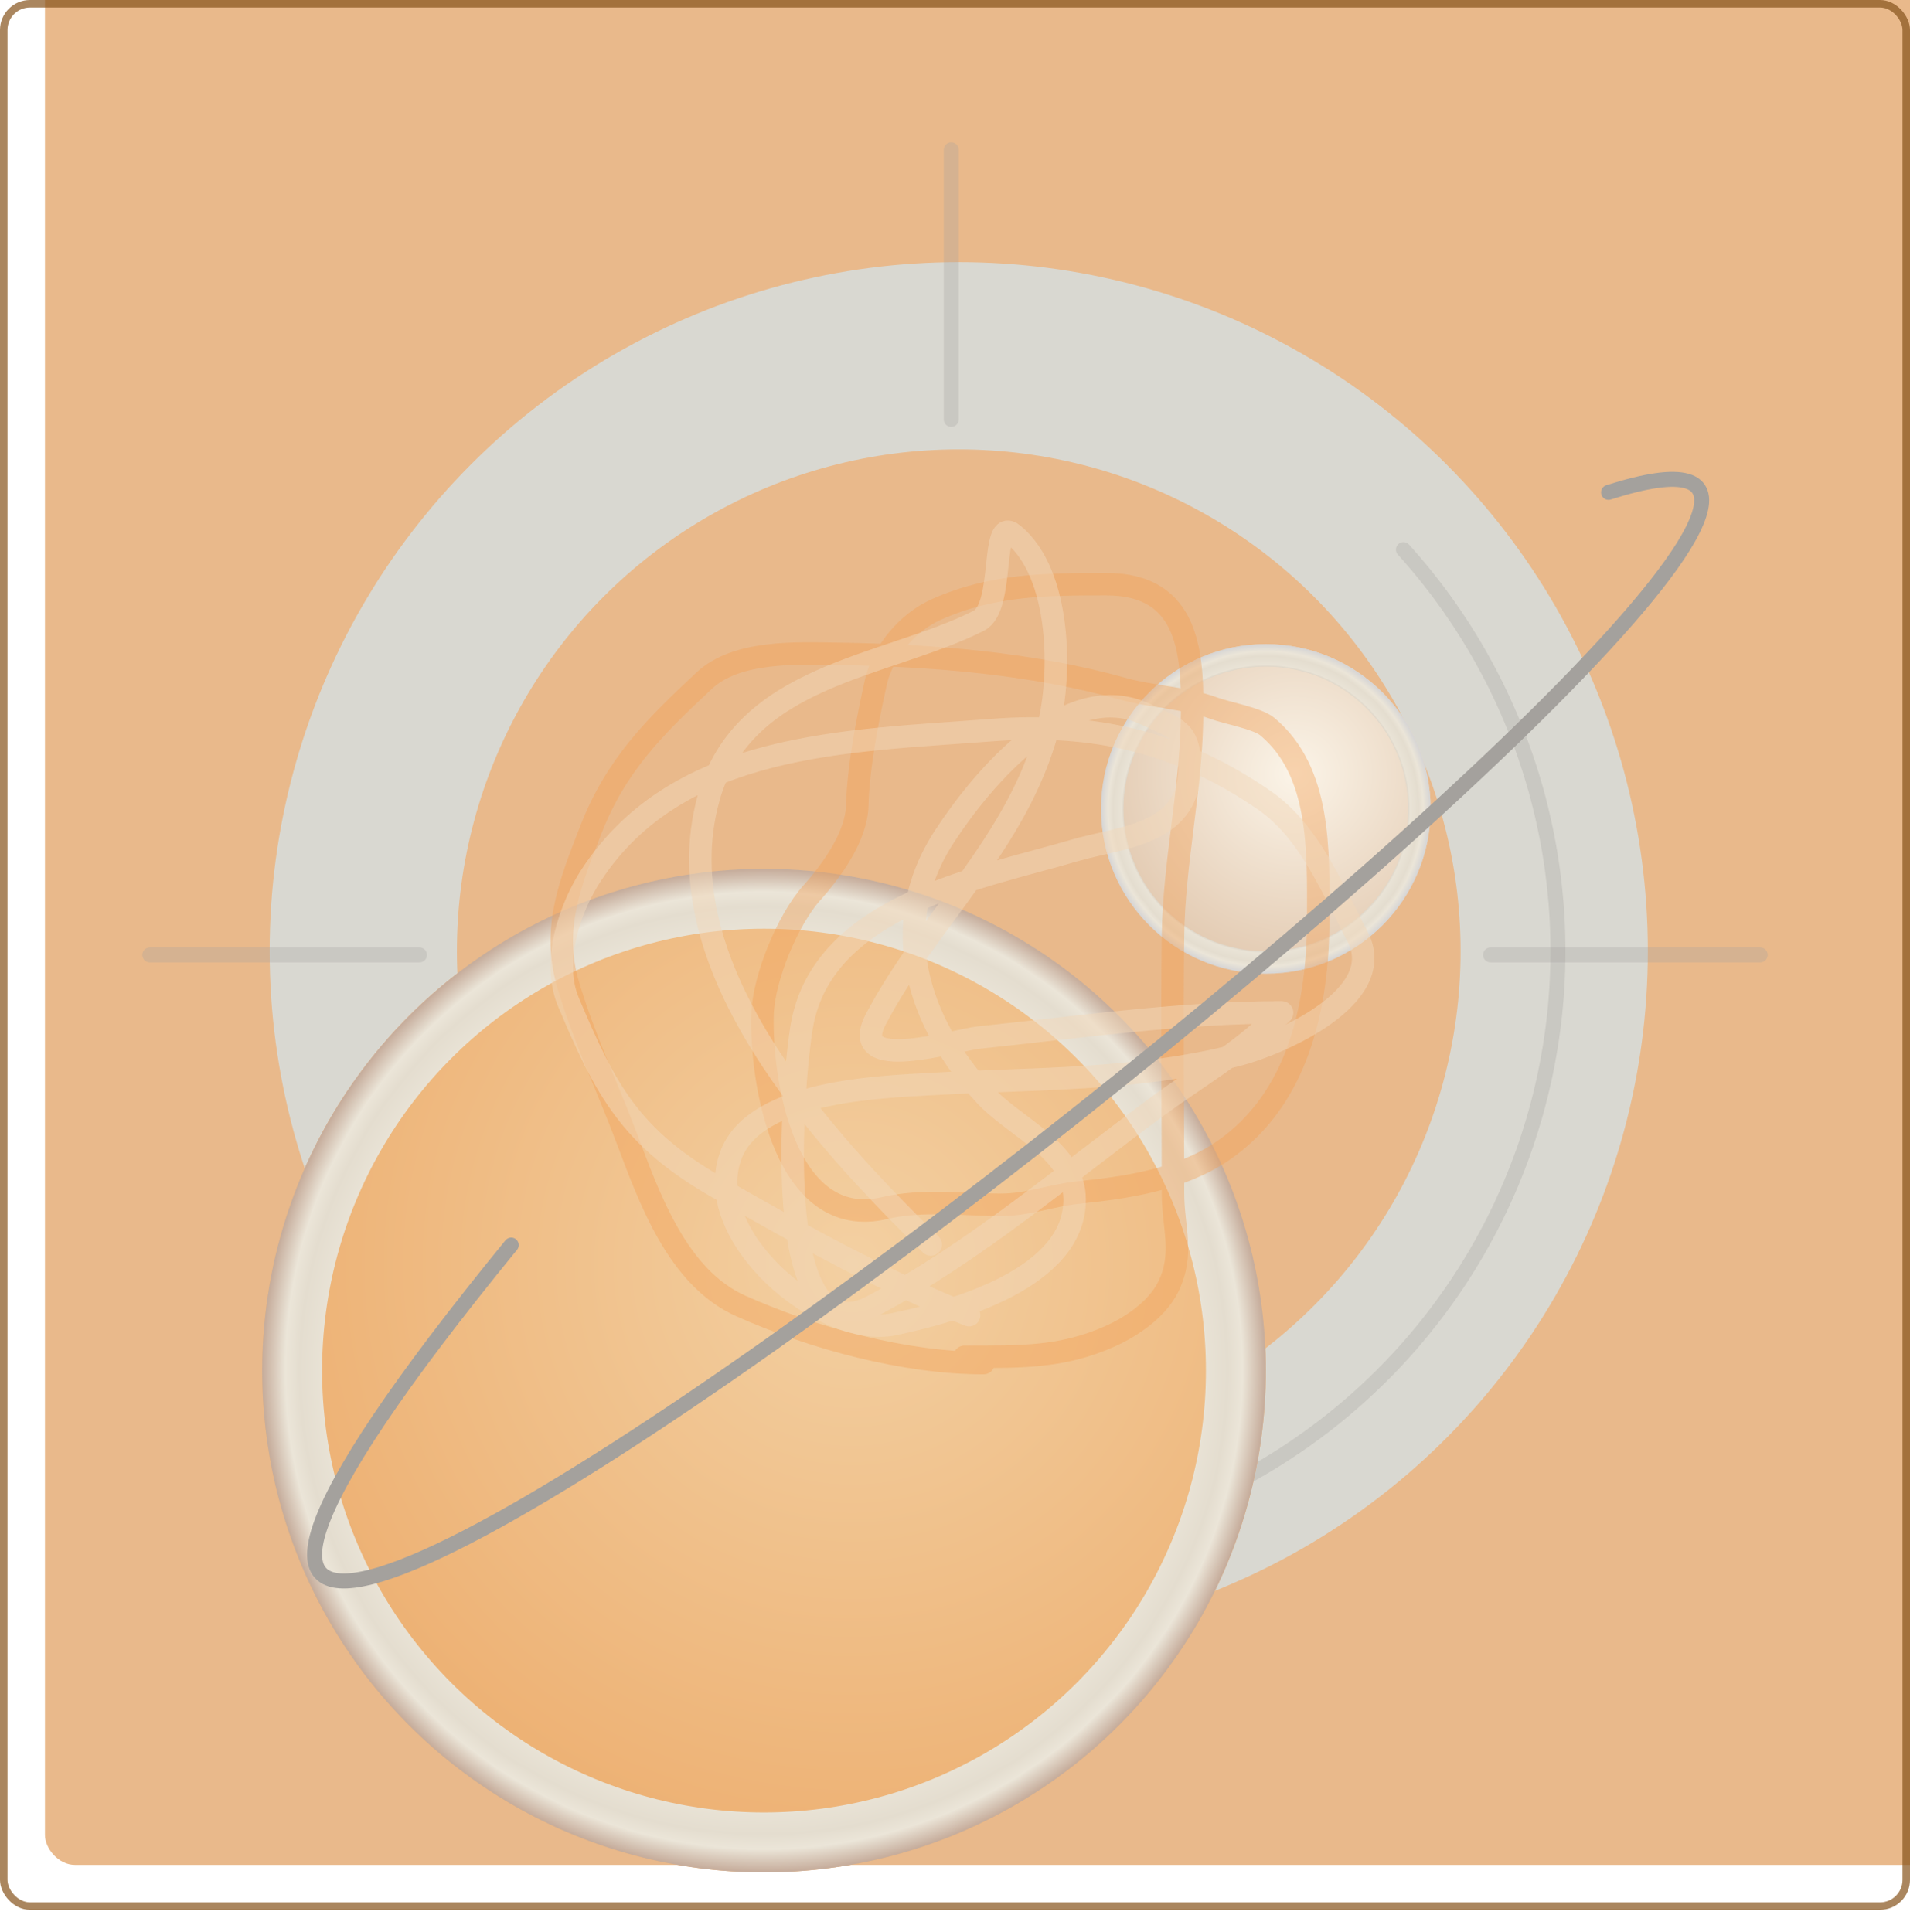 <svg width="255" height="258" viewBox="0 0 255 258" fill="none" xmlns="http://www.w3.org/2000/svg">
<rect width="255" height="255" fill="white"/>
<g filter="url(#filter0_i_2002_1040)">
<rect width="255" height="255" rx="4" fill="#E9B98B"/>
</g>
<rect x="0.5" y="0.5" width="254" height="254" rx="3.5" stroke="#87531C" stroke-opacity="0.7"/>
<circle cx="128" cy="127" r="79.5" stroke="#D9D8D1" stroke-width="25"/>
<path d="M187.369 73.378C195.404 82.274 201.337 92.862 204.729 104.36C208.122 115.857 208.887 127.969 206.969 139.802C205.051 151.635 200.498 162.886 193.647 172.722C186.795 182.559 177.821 190.73 167.388 196.632C156.954 202.534 145.327 206.016 133.367 206.82C121.406 207.624 109.418 205.73 98.288 201.278C87.159 196.826 77.171 189.93 69.065 181.099C60.959 172.268 54.941 161.728 51.456 150.259" stroke="#A4A19D" stroke-opacity="0.3" stroke-width="2" stroke-linecap="round"/>
<path d="M127 235L127 199" stroke="#A4A19D" stroke-opacity="0.3" stroke-width="2" stroke-linecap="round"/>
<path d="M127 56L127 20" stroke="#A4A19D" stroke-opacity="0.3" stroke-width="2" stroke-linecap="round"/>
<path d="M235 127.5L199 127.5" stroke="#A4A19D" stroke-opacity="0.3" stroke-width="2" stroke-linecap="round"/>
<path d="M56 127.5L20 127.5" stroke="#A4A19D" stroke-opacity="0.3" stroke-width="2" stroke-linecap="round"/>
<g filter="url(#filter1_ddii_2002_1040)">
<circle cx="195" cy="56" r="22" fill="url(#paint0_radial_2002_1040)"/>
<circle cx="195" cy="56" r="20.5" stroke="url(#paint1_radial_2002_1040)" stroke-width="3"/>
</g>
<g filter="url(#filter2_dddii_2002_1040)">
<circle cx="128" cy="127" r="67" fill="url(#paint2_radial_2002_1040)"/>
<circle cx="128" cy="127" r="63" stroke="url(#paint3_radial_2002_1040)" stroke-width="8"/>
</g>
<path opacity="0.4" d="M131.31 182C120.818 182 108.636 178.71 98.943 174.39C90.399 170.582 86.693 159.952 83.626 151.843C80.986 144.863 77.957 138.587 75.85 131.456C73.627 123.933 76.165 117.814 78.848 110.882C82.228 102.147 87.409 97.048 94.025 90.871C98.388 86.797 106.46 87.224 111.918 87.301C124.34 87.476 137.832 88.559 149.859 91.951C153.768 93.054 158.235 93.147 161.991 94.535C163.837 95.217 167.866 95.906 169.205 97.024C176.36 103.004 175.997 113.545 175.997 122.484C175.997 134.168 173.403 146.664 163.303 153.628C157.722 157.476 150.49 158.567 144.004 159.218C140.418 159.577 137.352 160.862 133.606 160.862C128.649 160.862 123.042 160.127 118.195 161.285C104.897 164.46 101.548 144.855 101.8 135.496C101.934 130.543 105.232 122.726 108.358 119.243C111.017 116.28 114.33 111.723 114.447 107.593C114.598 102.314 115.797 96.217 116.93 91.106C117.826 87.064 121.127 83.103 124.987 81.382C132.51 78.029 139.582 78 147.705 78C158.862 78 159.335 87.324 159.134 96.414C158.924 105.874 156.73 115.412 156.605 124.88C156.451 136.442 156.605 147.88 156.605 159.359C156.605 163.867 158.132 167.475 155.949 171.854C154.477 174.807 151.136 177.109 148.173 178.43C141.661 181.332 136.092 181.154 128.781 181.154" stroke="#F2A057" stroke-width="3" stroke-linecap="round"/>
<path d="M124.265 166.169C110.279 152.424 88.323 129.178 94.604 106.551C99.211 89.958 118.239 89.142 130.667 82.884C134.242 81.083 132.162 68.788 135.29 71.35C141.669 76.573 141.791 90.141 139.914 97.264C135.898 112.502 124.006 122.666 116.939 136.06C113.029 143.471 127.506 138.861 130.667 138.532C143.925 137.151 157.739 135.162 171.069 135.162C171.539 135.162 170.347 135.798 170.002 136.135C165.457 140.579 159.771 143.886 154.709 147.594C142.196 156.76 130.147 167.192 116.441 174.407C102.422 181.788 105.917 143.447 107.052 136.959C109.871 120.846 130.968 117.235 143.328 113.591C149.65 111.727 158.597 111.566 158.834 102.806C158.981 97.387 156.931 97.272 153.002 95.391C142.511 90.371 131.202 103.865 126.115 111.644C118.257 123.66 122.595 136.63 131.521 146.246C135.545 150.582 143.47 153.638 143.47 160.177C143.47 170.657 127.568 175.075 119.357 176.804C109.803 178.816 93.312 164.915 97.663 154.036C101.016 145.65 117.451 145.139 124.123 144.748C137.979 143.938 151.62 144.341 165.236 140.854C170.659 139.465 185.506 133.136 181.24 125.051C177.85 118.626 174.843 111.025 168.793 106.851C157.474 99.042 146.023 96.418 132.303 97.489C113.161 98.982 90.664 99.004 78.956 116.812C76.119 121.127 73.597 128.365 75.897 133.813C80.816 145.466 84.101 151.883 95.885 158.604C106.489 164.652 118.187 171.183 129.387 175.606" stroke="#F2D9BA" stroke-opacity="0.5" stroke-width="3" stroke-linecap="round"/>
<path d="M68.254 166.239C-54.246 316.239 296.254 39.739 214.754 65.739" stroke="#A4A19D" stroke-width="2" stroke-linecap="round"/>
<defs>
<filter id="filter0_i_2002_1040" x="0" y="-4" width="259" height="259" filterUnits="userSpaceOnUse" color-interpolation-filters="sRGB">
<feFlood flood-opacity="0" result="BackgroundImageFix"/>
<feBlend mode="normal" in="SourceGraphic" in2="BackgroundImageFix" result="shape"/>
<feColorMatrix in="SourceAlpha" type="matrix" values="0 0 0 0 0 0 0 0 0 0 0 0 0 0 0 0 0 0 127 0" result="hardAlpha"/>
<feOffset dx="6" dy="-6"/>
<feGaussianBlur stdDeviation="2"/>
<feComposite in2="hardAlpha" operator="arithmetic" k2="-1" k3="1"/>
<feColorMatrix type="matrix" values="0 0 0 0 0.984 0 0 0 0 0.98 0 0 0 0 0.937 0 0 0 0.3 0"/>
<feBlend mode="normal" in2="shape" result="effect1_innerShadow_2002_1040"/>
</filter>
<filter id="filter1_ddii_2002_1040" x="121" y="26" width="116" height="116" filterUnits="userSpaceOnUse" color-interpolation-filters="sRGB">
<feFlood flood-opacity="0" result="BackgroundImageFix"/>
<feColorMatrix in="SourceAlpha" type="matrix" values="0 0 0 0 0 0 0 0 0 0 0 0 0 0 0 0 0 0 127 0" result="hardAlpha"/>
<feOffset dx="-16" dy="28"/>
<feGaussianBlur stdDeviation="18"/>
<feComposite in2="hardAlpha" operator="out"/>
<feColorMatrix type="matrix" values="0 0 0 0 0.337 0 0 0 0 0.333 0 0 0 0 0.365 0 0 0 0.5 0"/>
<feBlend mode="normal" in2="BackgroundImageFix" result="effect1_dropShadow_2002_1040"/>
<feColorMatrix in="SourceAlpha" type="matrix" values="0 0 0 0 0 0 0 0 0 0 0 0 0 0 0 0 0 0 127 0" result="hardAlpha"/>
<feMorphology radius="16" operator="erode" in="SourceAlpha" result="effect2_dropShadow_2002_1040"/>
<feOffset dx="-12" dy="25"/>
<feGaussianBlur stdDeviation="10"/>
<feComposite in2="hardAlpha" operator="out"/>
<feColorMatrix type="matrix" values="0 0 0 0 0.329 0 0 0 0 0.313 0 0 0 0 0.442 0 0 0 0.55 0"/>
<feBlend mode="normal" in2="effect1_dropShadow_2002_1040" result="effect2_dropShadow_2002_1040"/>
<feBlend mode="normal" in="SourceGraphic" in2="effect2_dropShadow_2002_1040" result="shape"/>
<feColorMatrix in="SourceAlpha" type="matrix" values="0 0 0 0 0 0 0 0 0 0 0 0 0 0 0 0 0 0 127 0" result="hardAlpha"/>
<feMorphology radius="4" operator="erode" in="SourceAlpha" result="effect3_innerShadow_2002_1040"/>
<feOffset dx="-1" dy="1"/>
<feGaussianBlur stdDeviation="1"/>
<feComposite in2="hardAlpha" operator="arithmetic" k2="-1" k3="1"/>
<feColorMatrix type="matrix" values="0 0 0 0 1 0 0 0 0 0.932 0 0 0 0 0.863 0 0 0 1 0"/>
<feBlend mode="normal" in2="shape" result="effect3_innerShadow_2002_1040"/>
<feColorMatrix in="SourceAlpha" type="matrix" values="0 0 0 0 0 0 0 0 0 0 0 0 0 0 0 0 0 0 127 0" result="hardAlpha"/>
<feMorphology radius="2" operator="erode" in="SourceAlpha" result="effect4_innerShadow_2002_1040"/>
<feOffset dx="3" dy="-2"/>
<feGaussianBlur stdDeviation="2"/>
<feComposite in2="hardAlpha" operator="arithmetic" k2="-1" k3="1"/>
<feColorMatrix type="matrix" values="0 0 0 0 0 0 0 0 0 0 0 0 0 0 0 0 0 0 0.25 0"/>
<feBlend mode="normal" in2="effect3_innerShadow_2002_1040" result="effect4_innerShadow_2002_1040"/>
</filter>
<filter id="filter2_dddii_2002_1040" x="9" y="52" width="206" height="206" filterUnits="userSpaceOnUse" color-interpolation-filters="sRGB">
<feFlood flood-opacity="0" result="BackgroundImageFix"/>
<feColorMatrix in="SourceAlpha" type="matrix" values="0 0 0 0 0 0 0 0 0 0 0 0 0 0 0 0 0 0 127 0" result="hardAlpha"/>
<feOffset dx="-16" dy="28"/>
<feGaussianBlur stdDeviation="18"/>
<feComposite in2="hardAlpha" operator="out"/>
<feColorMatrix type="matrix" values="0 0 0 0 0.337 0 0 0 0 0.333 0 0 0 0 0.365 0 0 0 0.5 0"/>
<feBlend mode="normal" in2="BackgroundImageFix" result="effect1_dropShadow_2002_1040"/>
<feColorMatrix in="SourceAlpha" type="matrix" values="0 0 0 0 0 0 0 0 0 0 0 0 0 0 0 0 0 0 127 0" result="hardAlpha"/>
<feMorphology radius="16" operator="erode" in="SourceAlpha" result="effect2_dropShadow_2002_1040"/>
<feOffset dx="-12" dy="25"/>
<feGaussianBlur stdDeviation="10"/>
<feComposite in2="hardAlpha" operator="out"/>
<feColorMatrix type="matrix" values="0 0 0 0 0.329 0 0 0 0 0.313 0 0 0 0 0.442 0 0 0 0.85 0"/>
<feBlend mode="normal" in2="effect1_dropShadow_2002_1040" result="effect2_dropShadow_2002_1040"/>
<feColorMatrix in="SourceAlpha" type="matrix" values="0 0 0 0 0 0 0 0 0 0 0 0 0 0 0 0 0 0 127 0" result="hardAlpha"/>
<feOffset dy="4"/>
<feGaussianBlur stdDeviation="6"/>
<feComposite in2="hardAlpha" operator="out"/>
<feColorMatrix type="matrix" values="0 0 0 0 0 0 0 0 0 0 0 0 0 0 0 0 0 0 0.25 0"/>
<feBlend mode="normal" in2="effect2_dropShadow_2002_1040" result="effect3_dropShadow_2002_1040"/>
<feBlend mode="normal" in="SourceGraphic" in2="effect3_dropShadow_2002_1040" result="shape"/>
<feColorMatrix in="SourceAlpha" type="matrix" values="0 0 0 0 0 0 0 0 0 0 0 0 0 0 0 0 0 0 127 0" result="hardAlpha"/>
<feMorphology radius="8" operator="erode" in="SourceAlpha" result="effect4_innerShadow_2002_1040"/>
<feOffset dx="-1" dy="1"/>
<feGaussianBlur stdDeviation="2"/>
<feComposite in2="hardAlpha" operator="arithmetic" k2="-1" k3="1"/>
<feColorMatrix type="matrix" values="0 0 0 0 0.983 0 0 0 0 0.819 0 0 0 0 0.651 0 0 0 1 0"/>
<feBlend mode="normal" in2="shape" result="effect4_innerShadow_2002_1040"/>
<feColorMatrix in="SourceAlpha" type="matrix" values="0 0 0 0 0 0 0 0 0 0 0 0 0 0 0 0 0 0 127 0" result="hardAlpha"/>
<feMorphology radius="7" operator="erode" in="SourceAlpha" result="effect5_innerShadow_2002_1040"/>
<feOffset dx="3" dy="-2"/>
<feGaussianBlur stdDeviation="5"/>
<feComposite in2="hardAlpha" operator="arithmetic" k2="-1" k3="1"/>
<feColorMatrix type="matrix" values="0 0 0 0 0 0 0 0 0 0 0 0 0 0 0 0 0 0 0.25 0"/>
<feBlend mode="normal" in2="effect4_innerShadow_2002_1040" result="effect5_innerShadow_2002_1040"/>
</filter>
<radialGradient id="paint0_radial_2002_1040" cx="0" cy="0" r="1" gradientUnits="userSpaceOnUse" gradientTransform="translate(198.87 51.315) rotate(98.252) scale(26.964)">
<stop stop-color="#FBF4E8"/>
<stop offset="1" stop-color="#E2C9B0"/>
</radialGradient>
<radialGradient id="paint1_radial_2002_1040" cx="0" cy="0" r="1" gradientUnits="userSpaceOnUse" gradientTransform="translate(195 56) rotate(90) scale(22)">
<stop offset="0.854" stop-color="#D5CBBD"/>
<stop offset="0.875" stop-color="#E9E3D6"/>
<stop offset="0.927" stop-color="#E4DDCF"/>
<stop offset="0.956" stop-color="#EBE5D8"/>
<stop offset="1" stop-color="#D6D5D5"/>
</radialGradient>
<radialGradient id="paint2_radial_2002_1040" cx="0" cy="0" r="1" gradientUnits="userSpaceOnUse" gradientTransform="translate(139.787 112.731) rotate(98.252) scale(82.119)">
<stop stop-color="#F3D0A2"/>
<stop offset="1" stop-color="#EDB072"/>
</radialGradient>
<radialGradient id="paint3_radial_2002_1040" cx="0" cy="0" r="1" gradientUnits="userSpaceOnUse" gradientTransform="translate(128 127) rotate(90) scale(67)">
<stop offset="0.854" stop-color="#D5CBBD"/>
<stop offset="0.875" stop-color="#E9E3D6"/>
<stop offset="0.927" stop-color="#E4DDCF"/>
<stop offset="0.956" stop-color="#EBE5D8"/>
<stop offset="1" stop-color="#C7AE9D"/>
</radialGradient>
</defs>
</svg>
